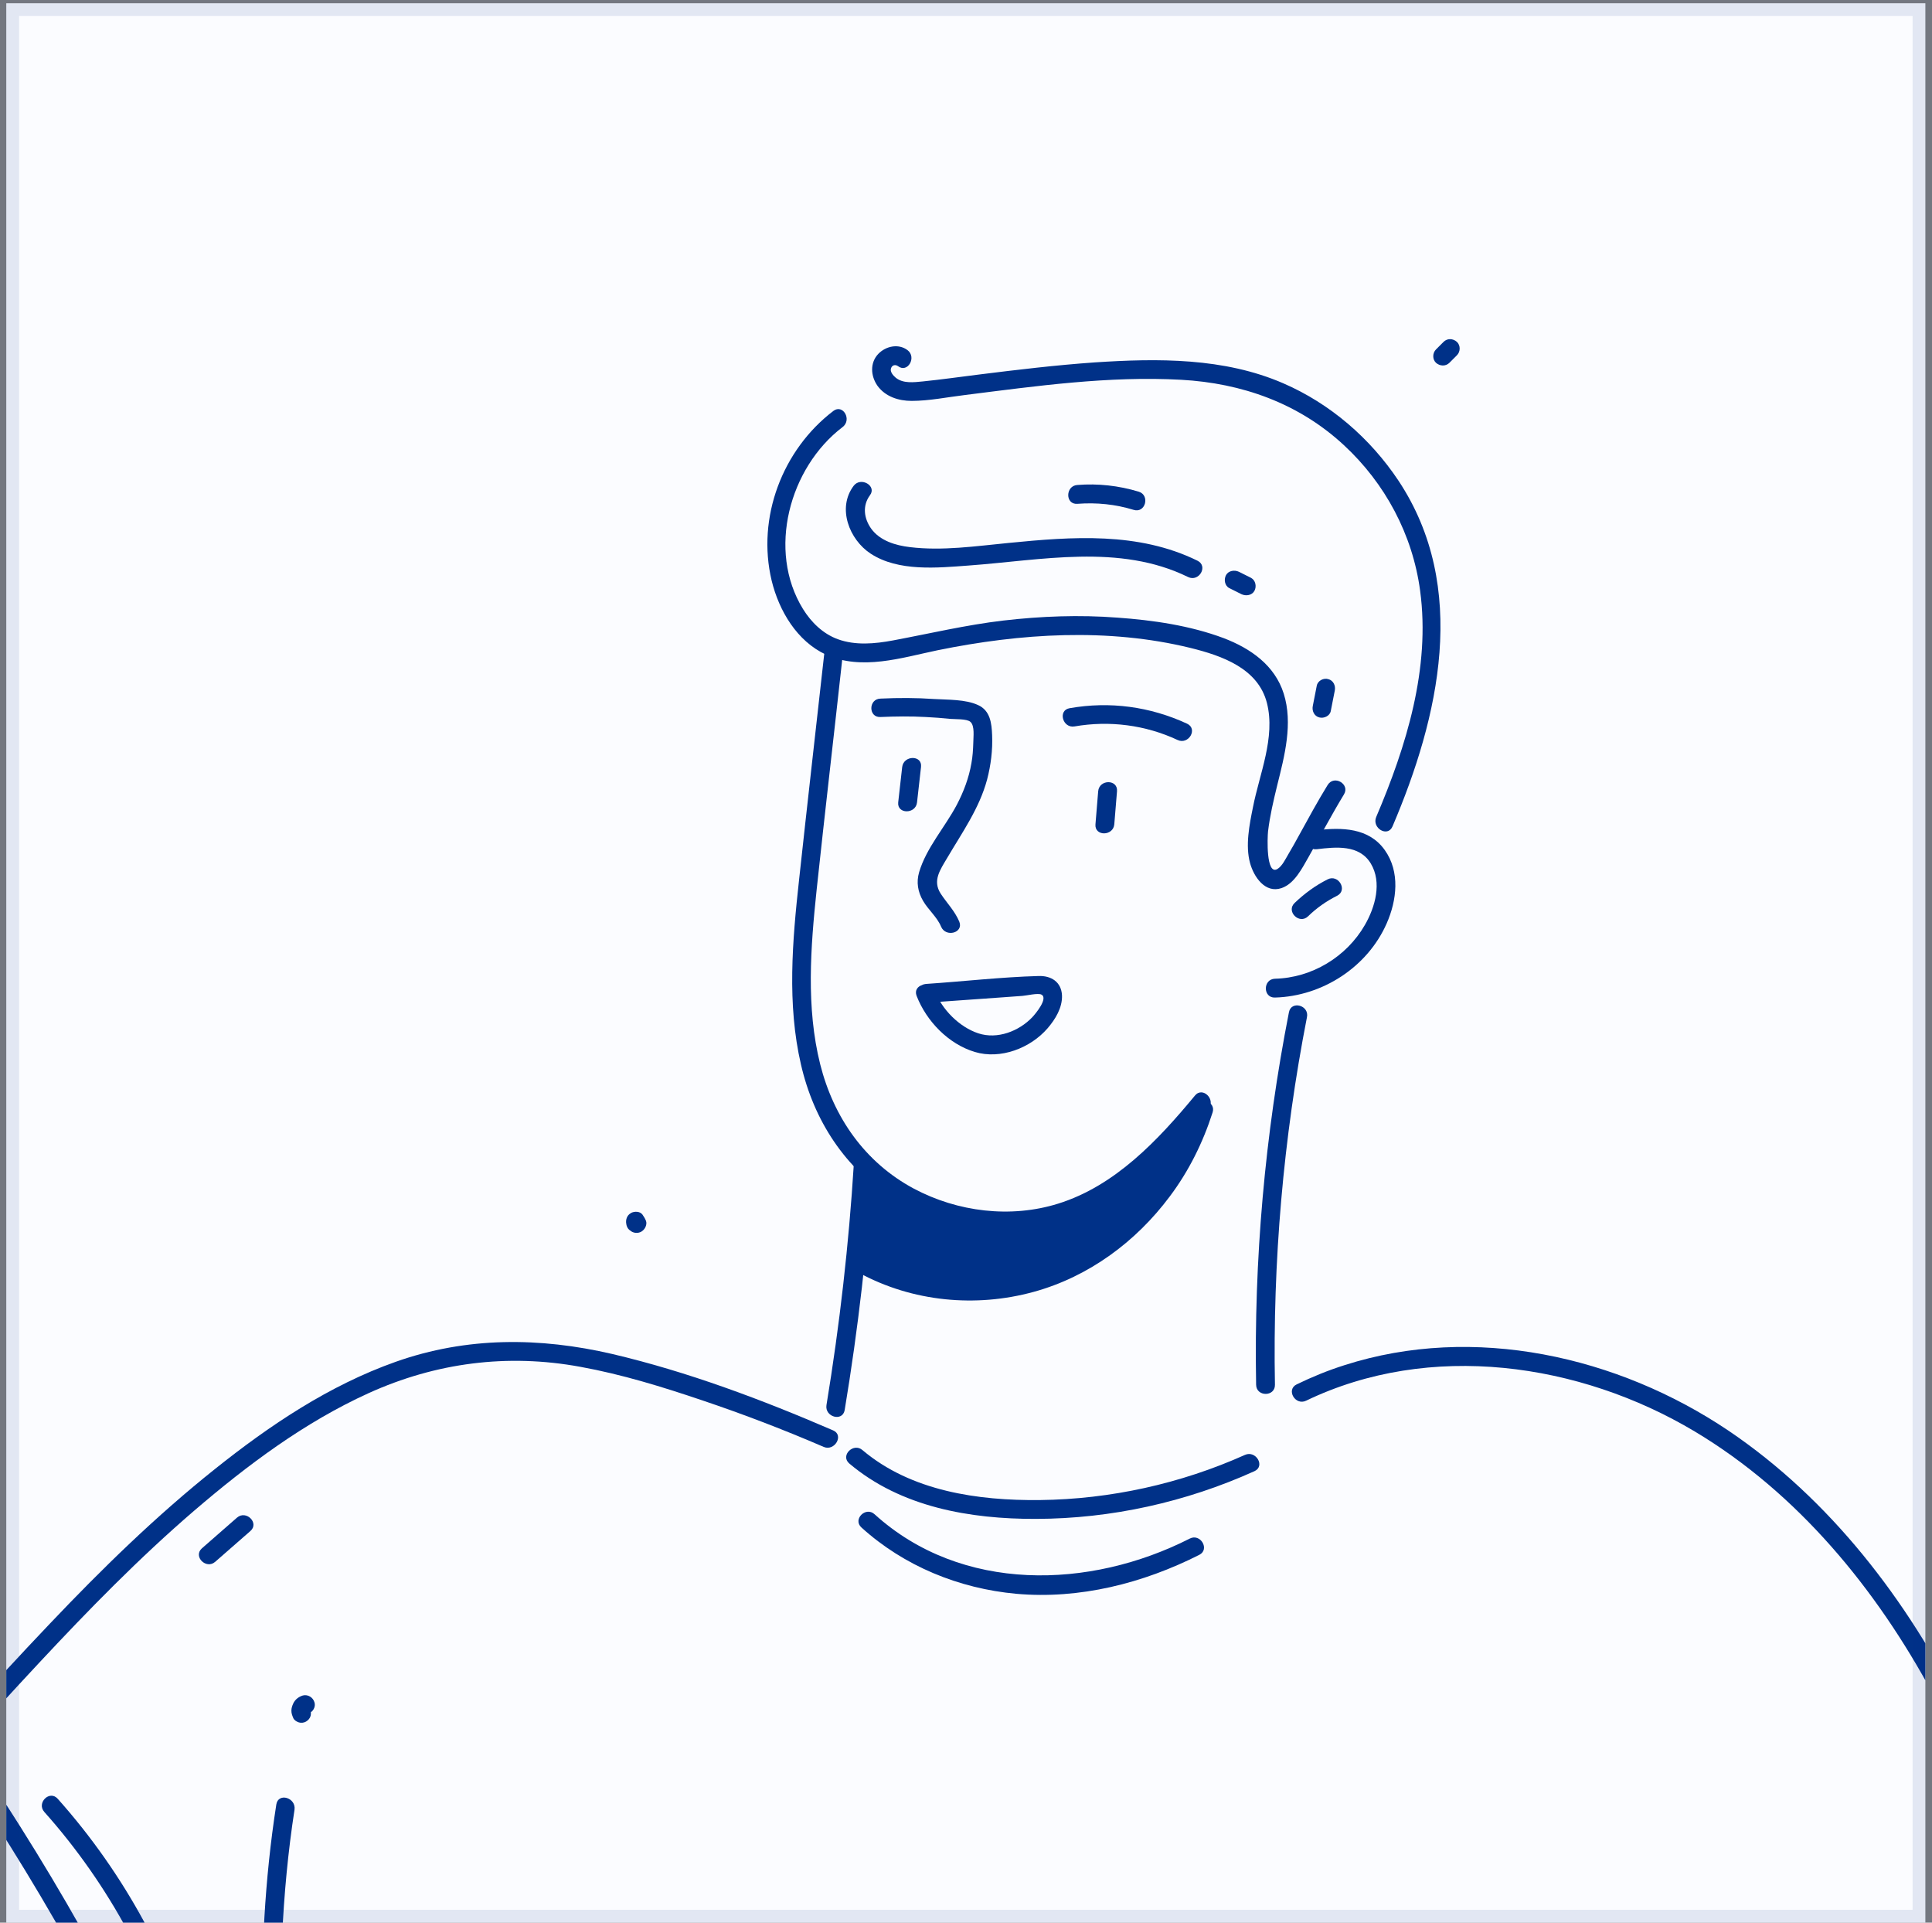 <svg width="200" height="199" viewBox="0 0 200 199" fill="none" xmlns="http://www.w3.org/2000/svg">
<rect x="0" y="0" width="200" height="199" fill="#808080" stroke="none"/>
<g clip-path="url(#clip0_3_17723)">
<path d="M0.65 0.337H199.313V199H0.65V0.337Z" fill="#FBFCFF"/>
<path d="M85.318 67.739C84.452 75.512 83.564 83.286 82.72 91.06C82.027 97.383 81.464 103.922 82.915 110.18C84.235 115.94 87.484 121.007 92.572 124.126C97.184 126.941 102.858 128.023 108.185 126.962C115.287 125.533 120.657 120.141 125.097 114.771C125.898 113.818 124.512 112.432 123.711 113.385C119.878 118.019 115.439 122.74 109.549 124.58C104.633 126.118 99.133 125.447 94.586 123.021C89.541 120.315 86.293 115.659 84.907 110.159C83.434 104.269 83.91 98.076 84.538 92.099C85.405 83.979 86.357 75.859 87.245 67.739C87.418 66.483 85.47 66.504 85.318 67.739Z" fill="#003188"/>
<path d="M91.14 74.214C92.7 74.149 94.259 74.127 95.839 74.214C96.684 74.257 97.55 74.322 98.394 74.409C98.849 74.452 100.084 74.387 100.452 74.712C100.928 75.123 100.755 76.293 100.755 76.877C100.733 77.592 100.69 78.307 100.56 78.999C100.3 80.515 99.759 81.944 99.044 83.309C97.832 85.604 95.883 87.769 95.146 90.281C94.843 91.321 95.016 92.317 95.558 93.248C96.099 94.179 97.009 94.915 97.42 95.911C97.897 97.059 99.78 96.561 99.304 95.392C98.828 94.266 98.026 93.486 97.377 92.49C96.511 91.147 97.334 90.021 98.048 88.809C99.585 86.189 101.383 83.677 102.184 80.689C102.574 79.194 102.769 77.635 102.704 76.098C102.66 74.864 102.509 73.543 101.253 72.98C99.954 72.373 98.113 72.438 96.706 72.352C94.865 72.222 93.003 72.222 91.162 72.308C89.885 72.33 89.885 74.279 91.14 74.214Z" fill="#003188"/>
<path d="M93.394 79.389C93.264 80.602 93.112 81.836 92.982 83.049C92.852 84.283 94.801 84.283 94.931 83.049C95.061 81.836 95.213 80.602 95.343 79.389C95.494 78.133 93.545 78.155 93.394 79.389Z" fill="#003188"/>
<path d="M111.238 75.188C114.854 74.56 118.578 75.037 121.913 76.596C123.039 77.115 124.035 75.448 122.888 74.906C119.055 73.131 114.876 72.568 110.718 73.304C109.484 73.521 110.003 75.405 111.238 75.188Z" fill="#003188"/>
<path d="M113.683 81.901C113.597 83.049 113.488 84.175 113.402 85.322C113.294 86.578 115.242 86.557 115.351 85.322C115.437 84.175 115.546 83.049 115.632 81.901C115.74 80.645 113.792 80.645 113.683 81.901Z" fill="#003188"/>
<path d="M95.841 103.793C98.483 103.598 101.124 103.425 103.766 103.23C104.459 103.187 105.152 103.122 105.845 103.079C106.235 103.057 107.469 102.754 107.816 102.949C108.53 103.339 107.188 104.941 106.863 105.287C105.477 106.738 103.247 107.604 101.276 106.955C99.306 106.305 97.508 104.486 96.772 102.559C96.317 101.411 94.433 101.909 94.888 103.079C95.906 105.699 98.18 108.059 100.908 108.882C103.571 109.683 106.668 108.492 108.444 106.435C109.245 105.504 109.981 104.313 109.938 103.035C109.873 101.628 108.812 100.978 107.512 101.022C103.636 101.13 99.717 101.585 95.841 101.844C94.607 101.953 94.607 103.902 95.841 103.793Z" fill="#003188"/>
<path d="M86.269 42.534C80.986 46.562 78.322 53.578 79.881 60.095C80.639 63.214 82.501 66.375 85.511 67.761C89.214 69.428 93.307 68.086 97.053 67.306C105.65 65.552 114.679 64.968 123.254 67.068C126.481 67.869 130.249 69.168 131.158 72.785C132.046 76.336 130.379 80.104 129.707 83.547C129.339 85.366 128.906 87.509 129.404 89.328C129.794 90.757 130.963 92.49 132.652 91.927C134.016 91.472 134.818 89.826 135.489 88.657C136.702 86.513 137.849 84.326 139.127 82.226C139.776 81.165 138.109 80.169 137.438 81.251C136.398 82.94 135.446 84.694 134.493 86.427C134.125 87.098 133.757 87.769 133.367 88.419C133.085 88.895 132.717 89.675 132.219 89.956C131.05 90.606 131.201 86.686 131.266 86.059C131.461 84.434 131.829 82.875 132.219 81.273C132.977 78.242 133.865 74.885 132.89 71.789C131.959 68.844 129.447 67.111 126.676 66.05C123.211 64.751 119.357 64.188 115.675 63.928C111.734 63.625 107.772 63.777 103.852 64.231C99.998 64.686 96.252 65.574 92.441 66.288C90.579 66.635 88.565 66.83 86.724 66.159C85.187 65.596 83.974 64.404 83.129 63.04C79.383 56.977 81.722 48.402 87.2 44.223C88.24 43.465 87.265 41.776 86.269 42.534Z" fill="#003188"/>
<path d="M93.936 36.233C93.005 35.54 91.706 35.822 90.926 36.623C90.039 37.554 90.125 38.918 90.84 39.936C91.663 41.062 93.027 41.495 94.369 41.495C96.188 41.495 98.072 41.105 99.87 40.889C107.275 39.957 114.789 38.896 122.26 39.308C128.561 39.654 134.429 41.733 139.107 46.064C143.394 50.026 146.231 55.332 147.01 61.135C148.093 69.169 145.581 77.246 142.463 84.565C141.987 85.712 143.654 86.708 144.152 85.539C148.981 74.214 152.077 60.789 144.78 49.767C141.857 45.371 137.699 41.776 132.849 39.676C126.721 37.013 119.856 37.077 113.317 37.511C109.311 37.792 105.326 38.268 101.342 38.766C99.393 39.005 97.466 39.286 95.517 39.481C94.608 39.568 93.482 39.719 92.724 39.091C92.464 38.875 92.096 38.463 92.247 38.095C92.377 37.749 92.724 37.727 92.962 37.9C93.958 38.658 94.932 36.969 93.936 36.233Z" fill="#003188"/>
<path d="M88.37 50.285C86.637 52.581 87.915 55.85 90.124 57.301C93.004 59.185 97.031 58.774 100.258 58.536C107.772 57.994 115.892 56.24 122.994 59.727C124.12 60.268 125.095 58.601 123.969 58.038C117.841 55.028 110.998 55.547 104.415 56.197C101.059 56.522 97.551 57.041 94.195 56.63C92.722 56.457 91.098 55.98 90.189 54.724C89.431 53.663 89.257 52.343 90.059 51.26C90.795 50.285 89.106 49.311 88.37 50.285Z" fill="#003188"/>
<path d="M127.26 60.874C127.672 61.09 128.105 61.285 128.516 61.502C128.971 61.718 129.599 61.632 129.859 61.155C130.097 60.722 129.989 60.072 129.512 59.813C129.101 59.596 128.668 59.401 128.257 59.185C127.802 58.968 127.174 59.055 126.914 59.531C126.676 59.986 126.784 60.635 127.26 60.874Z" fill="#003188"/>
<path d="M111.517 52.148C113.531 51.997 115.458 52.192 117.363 52.776C118.576 53.144 119.074 51.261 117.883 50.892C115.804 50.264 113.661 50.026 111.517 50.199C110.283 50.286 110.261 52.235 111.517 52.148Z" fill="#003188"/>
<path d="M136.313 70.965C136.183 71.658 136.031 72.373 135.901 73.066C135.793 73.585 136.053 74.127 136.572 74.257C137.049 74.387 137.677 74.105 137.763 73.585C137.893 72.892 138.045 72.178 138.175 71.485C138.283 70.965 138.023 70.424 137.504 70.294C137.027 70.142 136.421 70.445 136.313 70.965Z" fill="#003188"/>
<path d="M136.313 87.899C138.283 87.661 140.709 87.401 141.9 89.371C143.091 91.342 142.354 93.897 141.293 95.737C139.388 99.051 135.793 101.216 131.982 101.303C130.726 101.346 130.726 103.295 131.982 103.251C136.876 103.122 141.553 100.112 143.545 95.586C144.606 93.182 144.953 90.237 143.35 87.985C141.705 85.668 138.911 85.625 136.334 85.928C135.079 86.102 135.057 88.05 136.313 87.899Z" fill="#003188"/>
<path d="M137.438 91.017C136.182 91.645 135.034 92.489 134.017 93.464C133.107 94.33 134.493 95.716 135.403 94.85C136.29 93.983 137.308 93.269 138.434 92.706C139.538 92.121 138.542 90.454 137.438 91.017Z" fill="#003188"/>
<path d="M133.432 104.767C130.942 117.457 129.794 130.406 130.033 143.333C130.054 144.589 132.003 144.589 131.982 143.333C131.743 130.579 132.848 117.803 135.295 105.287C135.554 104.053 133.671 103.533 133.432 104.767Z" fill="#003188"/>
<path d="M88.392 120.423C87.873 128.804 86.92 137.14 85.556 145.434C85.361 146.668 87.223 147.188 87.44 145.953C88.847 137.487 89.822 128.977 90.363 120.423C90.406 119.167 88.457 119.167 88.392 120.423Z" fill="#003188"/>
<path d="M89.453 130.927C95.905 134.5 104.091 134.478 110.717 131.273C117.343 128.068 122.367 121.875 124.575 114.859C121.067 120.533 115.178 124.669 108.66 126.055C102.142 127.44 95.083 126.076 89.539 122.352C89.258 125.058 88.998 127.765 88.716 130.472" fill="#003188"/>
<path d="M88.977 131.769C94.455 134.736 100.995 135.364 106.993 133.718C112.688 132.159 117.582 128.543 121.09 123.844C123.06 121.224 124.533 118.257 125.529 115.139C125.875 114.056 124.316 113.472 123.753 114.381C120.44 119.643 115.113 123.519 109.05 124.992C102.554 126.573 95.581 125.208 90.038 121.527C89.367 121.072 88.63 121.7 88.565 122.372C88.284 125.078 88.024 127.785 87.743 130.492C87.613 131.748 89.561 131.726 89.691 130.492C89.973 127.785 90.233 125.078 90.514 122.372C90.016 122.653 89.54 122.935 89.042 123.216C95.018 127.179 102.576 128.565 109.548 126.876C116.088 125.273 121.826 121.051 125.399 115.377C124.814 115.118 124.208 114.879 123.623 114.62C121.566 121.094 117.127 126.789 111.107 130.016C104.611 133.48 96.447 133.632 89.951 130.124C88.847 129.474 87.873 131.163 88.977 131.769Z" fill="#003188"/>
<path d="M86.249 148.054C78.886 144.871 71.221 141.991 63.404 140.15C55.868 138.396 48.311 138.353 40.97 140.951C34.063 143.398 27.935 147.513 22.24 152.06C16.155 156.91 10.568 162.367 5.198 168.019C-1.212 174.753 -7.405 181.683 -13.425 188.764C-14.226 189.716 -12.862 191.102 -12.039 190.149C-6.82 184.021 -1.472 178.023 4.029 172.133C9.139 166.655 14.401 161.263 20.096 156.369C25.596 151.649 31.529 147.209 38.155 144.2C45.128 141.038 52.534 140.085 60.069 141.471C64.378 142.251 68.579 143.55 72.737 144.957C76.981 146.387 81.16 147.989 85.275 149.765C86.4 150.241 87.397 148.552 86.249 148.054Z" fill="#003188"/>
<path d="M87.914 151.475C93.263 156.001 100.43 157.235 107.251 157.213C115.047 157.192 122.756 155.481 129.858 152.276C131.006 151.756 130.01 150.089 128.884 150.587C122.214 153.575 114.96 155.178 107.641 155.264C101.253 155.329 94.324 154.355 89.278 150.089C88.347 149.288 86.962 150.652 87.914 151.475Z" fill="#003188"/>
<path d="M89.174 158.101C93.591 162.107 99.286 164.424 105.198 164.965C111.759 165.55 118.32 163.882 124.145 160.937C125.271 160.374 124.275 158.685 123.17 159.248C112.82 164.51 99.546 164.9 90.538 156.736C89.628 155.892 88.243 157.256 89.174 158.101Z" fill="#003188"/>
<path d="M217.47 306.93C217.881 291.513 218.271 276.095 218.033 260.656C217.795 245.888 217.015 231.055 214.828 216.438C212.771 202.818 209.285 189.284 203.091 176.92C197.44 165.616 189.471 155.201 178.926 148.077C167.471 140.368 152.573 137.011 139.19 141.299C137.48 141.84 135.834 142.511 134.232 143.291C133.106 143.832 134.08 145.521 135.206 144.98C148.025 138.809 163.508 141.039 175.439 148.163C186.115 154.551 194.235 164.469 200.082 175.317C206.491 187.227 210.194 200.393 212.424 213.688C214.785 227.763 215.629 242.098 215.997 256.347C216.365 271.331 216.062 286.337 215.672 301.322C215.629 303.184 215.586 305.025 215.521 306.887C215.478 308.186 217.426 308.186 217.47 306.93Z" fill="#003188"/>
<path d="M28.604 186.771C26.179 202.319 27.067 218.061 28.994 233.609C30.943 249.308 33.888 264.877 35.512 280.62C36.422 289.476 36.876 298.398 36.486 307.298C36.422 308.554 38.37 308.554 38.435 307.298C39.107 291.62 37.158 276.008 34.862 260.547C32.545 244.977 29.86 229.43 29.211 213.687C28.843 204.874 29.146 196.018 30.488 187.313C30.662 186.057 28.799 185.515 28.604 186.771Z" fill="#003188"/>
<path d="M-7.471 178.326C1.992 191.6 10.177 205.783 16.89 220.659C18.817 224.947 20.636 229.278 22.303 233.652C22.758 234.821 24.642 234.301 24.187 233.132C18.276 217.779 10.892 202.99 2.1 189.066C-0.412 185.082 -3.054 181.162 -5.782 177.33C-6.518 176.312 -8.207 177.286 -7.471 178.326Z" fill="#003188"/>
<path d="M4.592 187.55C11.348 195.129 16.22 204.224 18.862 214.011C19.187 215.224 21.071 214.704 20.746 213.492C18.018 203.379 12.951 194.003 5.978 186.186C5.133 185.233 3.748 186.619 4.592 187.55Z" fill="#003188"/>
<path d="M31.356 175.489C30.923 175.619 30.555 175.9 30.36 176.312C30.252 176.55 30.165 176.788 30.165 177.069C30.165 177.351 30.252 177.567 30.36 177.827C30.447 178.044 30.728 178.217 30.945 178.282C31.183 178.347 31.486 178.325 31.703 178.174C31.919 178.044 32.092 177.849 32.157 177.589C32.222 177.308 32.179 177.091 32.049 176.831C32.049 176.853 32.136 177.069 32.092 176.939C32.157 177.199 32.114 177.134 32.114 177.048C32.136 176.939 32.092 177.286 32.092 177.178C32.114 177.069 32.179 177.113 32.049 177.264L32.092 177.178C32.092 177.178 31.941 177.373 32.027 177.264C32.136 177.156 31.854 177.373 31.962 177.329C32.049 177.286 31.703 177.416 31.876 177.373C32.374 177.243 32.72 176.68 32.547 176.182C32.395 175.684 31.876 175.359 31.356 175.489Z" fill="#003188"/>
<path d="M22.281 161.652C23.494 160.591 24.707 159.53 25.919 158.469C26.872 157.646 25.486 156.26 24.533 157.083C23.321 158.144 22.108 159.205 20.895 160.266C19.964 161.111 21.35 162.475 22.281 161.652Z" fill="#003188"/>
<path d="M66.74 126.291C66.74 126.248 66.718 126.205 66.718 126.161C66.567 126.53 66.415 126.898 66.263 127.266C66.263 127.266 66.285 127.266 66.285 127.244C65.895 127.201 65.505 127.136 65.094 127.093C65.051 127.028 65.007 126.963 64.964 126.876C65.116 126.508 65.267 126.14 65.419 125.772C65.419 125.772 65.397 125.772 65.397 125.793C65.787 125.837 66.177 125.902 66.588 125.945C66.567 125.923 66.523 125.88 66.501 125.858C65.614 124.97 64.228 126.356 65.116 127.244C65.137 127.266 65.181 127.309 65.202 127.331C65.505 127.634 66.004 127.699 66.393 127.482C66.393 127.482 66.415 127.482 66.415 127.461C66.761 127.266 67.021 126.746 66.87 126.356C66.761 126.096 66.653 125.923 66.501 125.707C66.242 125.36 65.657 125.36 65.311 125.555C65.311 125.555 65.289 125.555 65.289 125.577C64.899 125.793 64.748 126.27 64.834 126.681C64.834 126.724 64.856 126.768 64.856 126.811C65.159 128.024 67.043 127.504 66.74 126.291Z" fill="#003188"/>
<path d="M149.434 35.388C149.175 35.648 148.915 35.907 148.655 36.167C148.287 36.535 148.265 37.185 148.655 37.553C149.045 37.9 149.651 37.943 150.041 37.553C150.301 37.293 150.56 37.033 150.82 36.774C151.188 36.406 151.21 35.756 150.82 35.388C150.409 35.02 149.824 34.998 149.434 35.388Z" fill="#003188"/>
</g>
<path d="M0.65 0.337V-0.988H-0.675V0.337H0.65ZM199.313 0.337H200.638V-0.988H199.313V0.337ZM199.313 199V200.325H200.638V199H199.313ZM0.65 199H-0.675V200.325H0.65V199ZM0.65 1.661H199.313V-0.988H0.65V1.661ZM197.989 0.337V199H200.638V0.337H197.989ZM199.313 197.676H0.65V200.325H199.313V197.676ZM1.974 199V0.337H-0.675V199H1.974Z" fill="#003188" fill-opacity="0.1"/>
<defs>
<clipPath id="clip0_3_17723">
<path d="M0.65 0.337H199.313V199H0.65V0.337Z" fill="white"/>
</clipPath>
</defs>
</svg>
